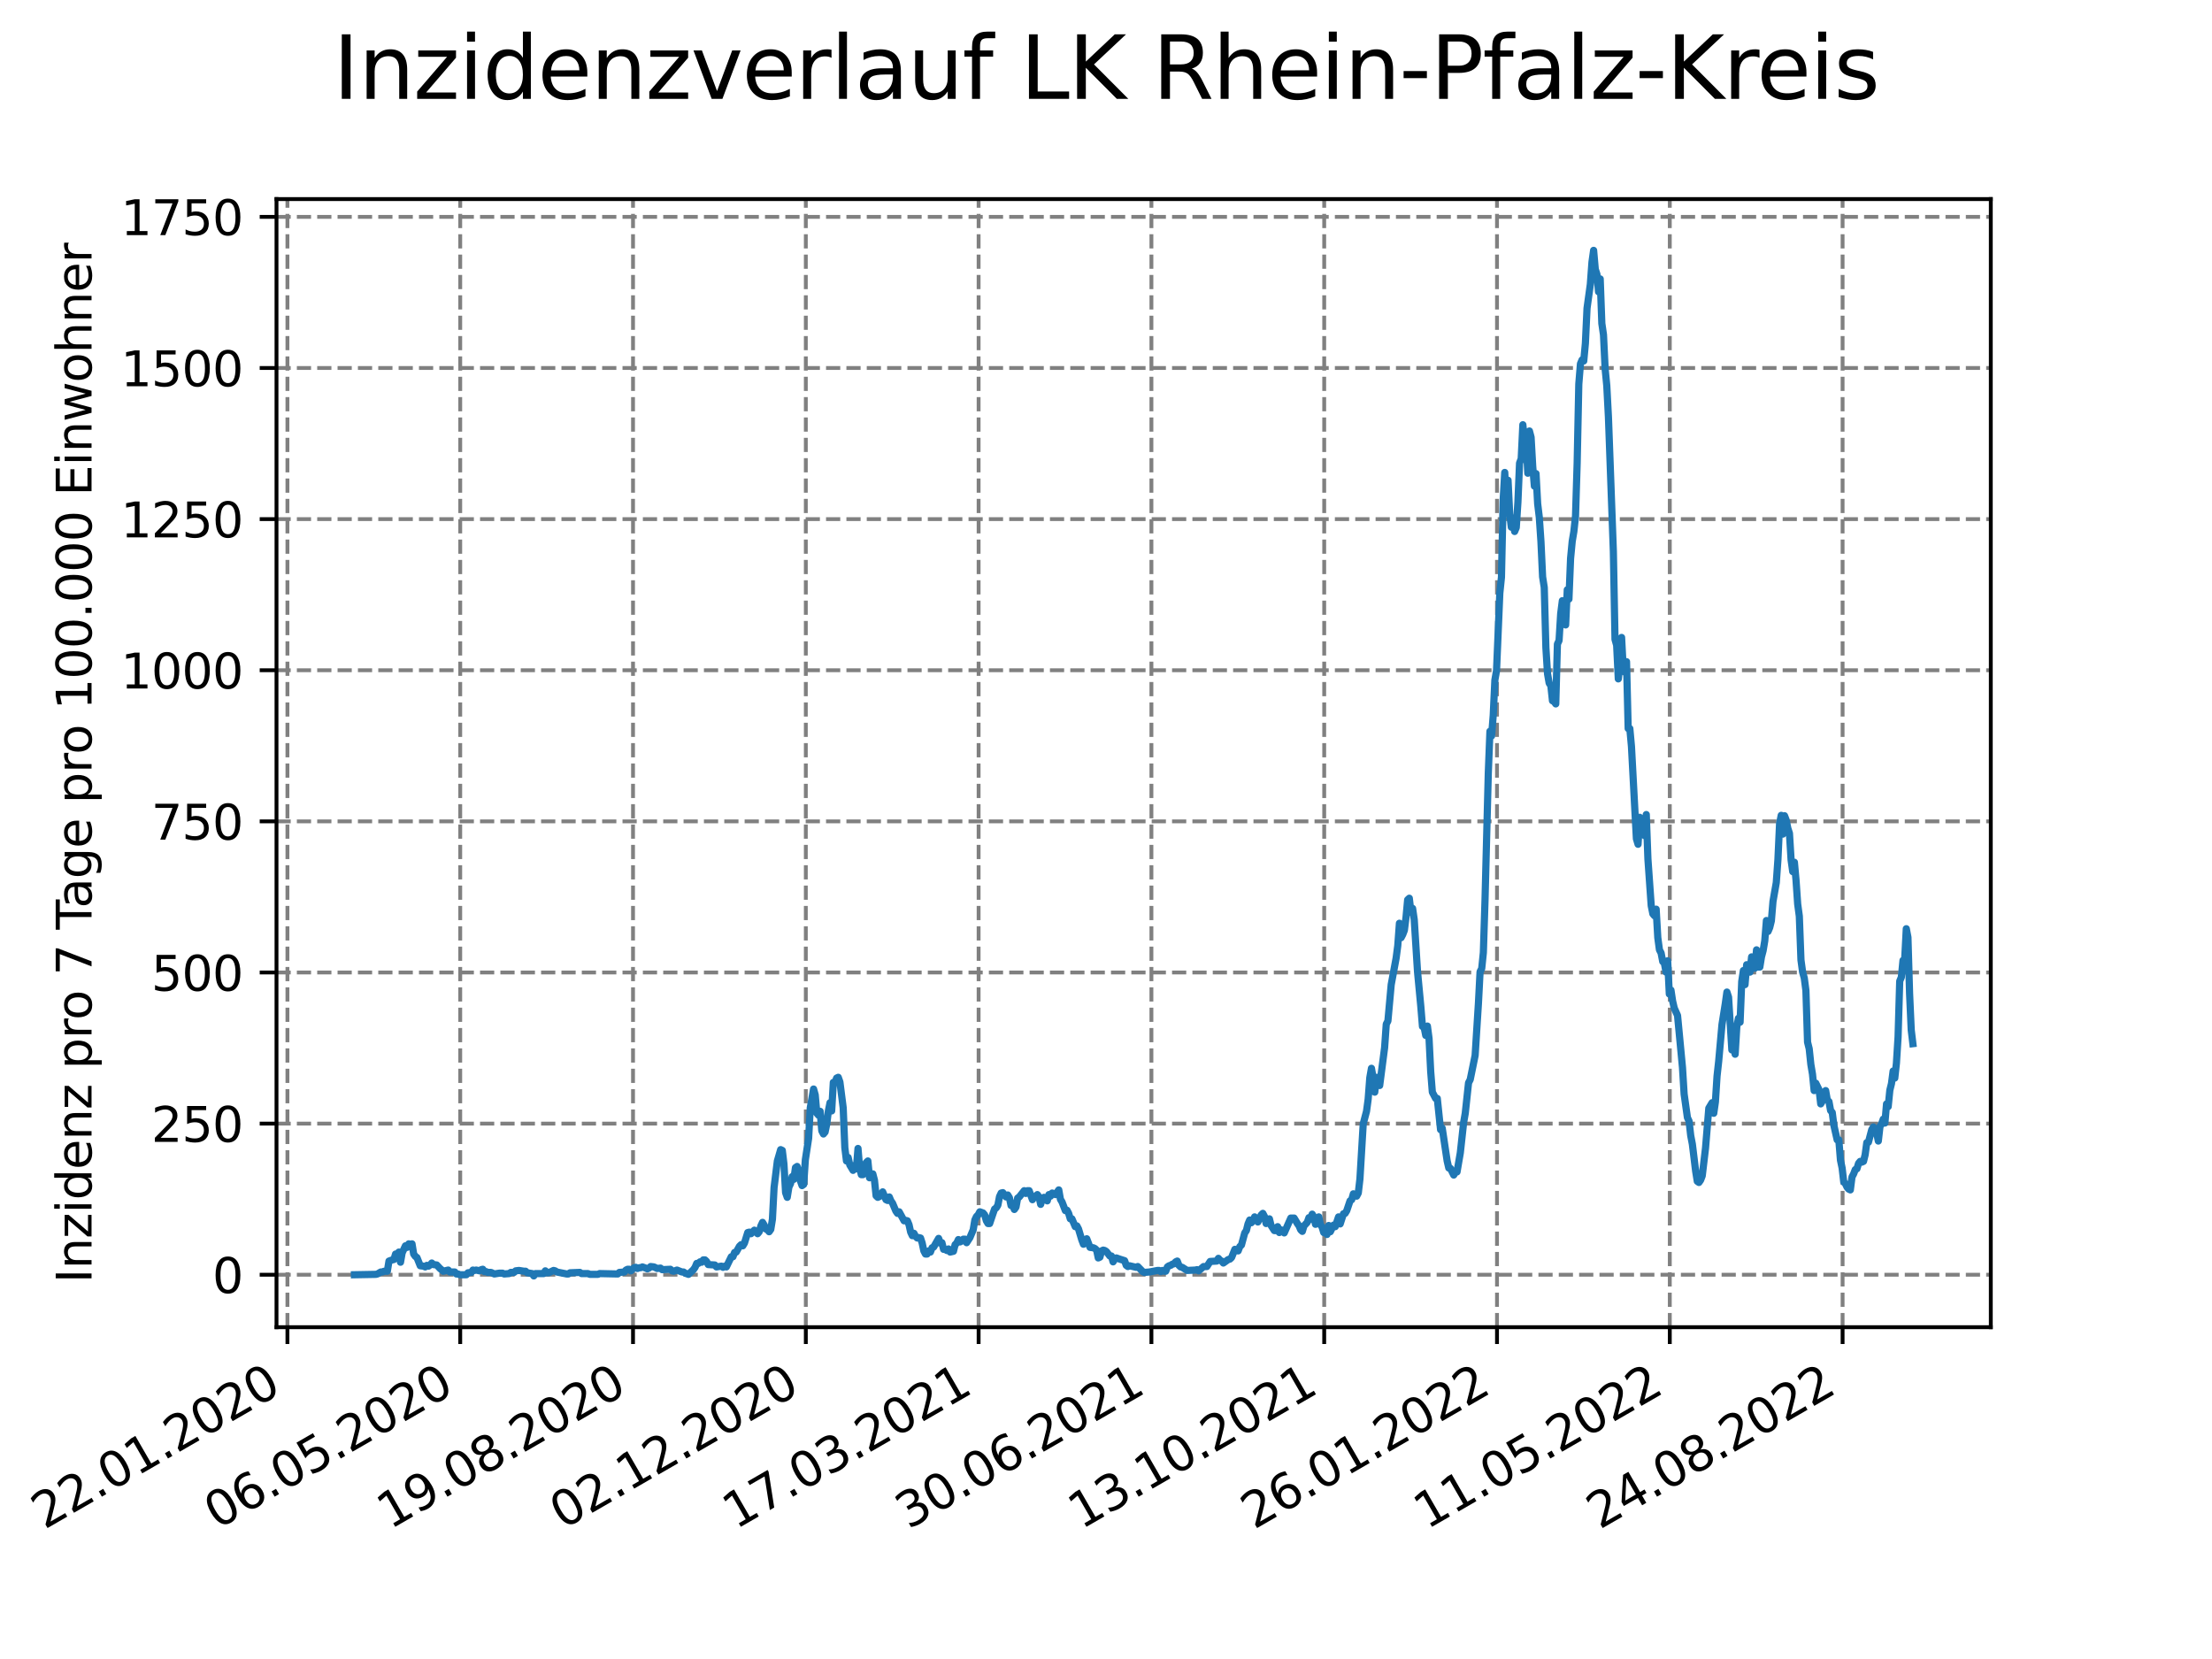 <?xml version="1.0" encoding="utf-8" standalone="no"?>
<!DOCTYPE svg PUBLIC "-//W3C//DTD SVG 1.1//EN"
  "http://www.w3.org/Graphics/SVG/1.1/DTD/svg11.dtd">
<svg xmlns:xlink="http://www.w3.org/1999/xlink" width="460.8pt" height="345.6pt" viewBox="0 0 460.8 345.6" xmlns="http://www.w3.org/2000/svg" version="1.1">
 <defs>
  <style type="text/css">*{stroke-linejoin: round; stroke-linecap: butt}</style>
 </defs>
 <g id="figure_1">
  <g id="patch_1">
   <path d="M 0 345.6 
L 460.8 345.6 
L 460.8 0 
L 0 0 
z
" style="fill: #ffffff"/>
  </g>
  <g id="axes_1">
   <g id="patch_2">
    <path d="M 57.6 276.48 
L 414.72 276.48 
L 414.72 41.472 
L 57.6 41.472 
z
" style="fill: #ffffff"/>
   </g>
   <g id="matplotlib.axis_1">
    <g id="xtick_1">
     <g id="line2d_1">
      <path d="M 59.877 276.48 
L 59.877 41.472 
" clip-path="url(#p2d2388a758)" style="fill: none; stroke-dasharray: 2.96,1.28; stroke-dashoffset: 0; stroke: #808080; stroke-width: 0.8"/>
     </g>
     <g id="line2d_2">
      <defs>
       <path id="m44d3a6375c" d="M 0 0 
L 0 3.5 
" style="stroke: #000000; stroke-width: 0.8"/>
      </defs>
      <g>
       <use xlink:href="#m44d3a6375c" x="59.877" y="276.48" style="stroke: #000000; stroke-width: 0.8"/>
      </g>
     </g>
     <g id="text_1">
      <!-- 22.01.2020 -->
      <g transform="translate(9.252 318.689) rotate(-30) scale(0.1 -0.1)">
       <defs>
        <path id="DejaVuSans-32" d="M 1228 531 
L 3431 531 
L 3431 0 
L 469 0 
L 469 531 
Q 828 903 1448 1529 
Q 2069 2156 2228 2338 
Q 2531 2678 2651 2914 
Q 2772 3150 2772 3378 
Q 2772 3750 2511 3984 
Q 2250 4219 1831 4219 
Q 1534 4219 1204 4116 
Q 875 4013 500 3803 
L 500 4441 
Q 881 4594 1212 4672 
Q 1544 4750 1819 4750 
Q 2544 4750 2975 4387 
Q 3406 4025 3406 3419 
Q 3406 3131 3298 2873 
Q 3191 2616 2906 2266 
Q 2828 2175 2409 1742 
Q 1991 1309 1228 531 
z
" transform="scale(0.016)"/>
        <path id="DejaVuSans-2e" d="M 684 794 
L 1344 794 
L 1344 0 
L 684 0 
L 684 794 
z
" transform="scale(0.016)"/>
        <path id="DejaVuSans-30" d="M 2034 4250 
Q 1547 4250 1301 3770 
Q 1056 3291 1056 2328 
Q 1056 1369 1301 889 
Q 1547 409 2034 409 
Q 2525 409 2770 889 
Q 3016 1369 3016 2328 
Q 3016 3291 2770 3770 
Q 2525 4250 2034 4250 
z
M 2034 4750 
Q 2819 4750 3233 4129 
Q 3647 3509 3647 2328 
Q 3647 1150 3233 529 
Q 2819 -91 2034 -91 
Q 1250 -91 836 529 
Q 422 1150 422 2328 
Q 422 3509 836 4129 
Q 1250 4750 2034 4750 
z
" transform="scale(0.016)"/>
        <path id="DejaVuSans-31" d="M 794 531 
L 1825 531 
L 1825 4091 
L 703 3866 
L 703 4441 
L 1819 4666 
L 2450 4666 
L 2450 531 
L 3481 531 
L 3481 0 
L 794 0 
L 794 531 
z
" transform="scale(0.016)"/>
       </defs>
       <use xlink:href="#DejaVuSans-32"/>
       <use xlink:href="#DejaVuSans-32" x="63.623"/>
       <use xlink:href="#DejaVuSans-2e" x="127.246"/>
       <use xlink:href="#DejaVuSans-30" x="159.033"/>
       <use xlink:href="#DejaVuSans-31" x="222.656"/>
       <use xlink:href="#DejaVuSans-2e" x="286.279"/>
       <use xlink:href="#DejaVuSans-32" x="318.066"/>
       <use xlink:href="#DejaVuSans-30" x="381.689"/>
       <use xlink:href="#DejaVuSans-32" x="445.312"/>
       <use xlink:href="#DejaVuSans-30" x="508.936"/>
      </g>
     </g>
    </g>
    <g id="xtick_2">
     <g id="line2d_3">
      <path d="M 95.873 276.48 
L 95.873 41.472 
" clip-path="url(#p2d2388a758)" style="fill: none; stroke-dasharray: 2.96,1.28; stroke-dashoffset: 0; stroke: #808080; stroke-width: 0.8"/>
     </g>
     <g id="line2d_4">
      <g>
       <use xlink:href="#m44d3a6375c" x="95.873" y="276.48" style="stroke: #000000; stroke-width: 0.8"/>
      </g>
     </g>
     <g id="text_2">
      <!-- 06.05.2020 -->
      <g transform="translate(45.248 318.689) rotate(-30) scale(0.1 -0.1)">
       <defs>
        <path id="DejaVuSans-36" d="M 2113 2584 
Q 1688 2584 1439 2293 
Q 1191 2003 1191 1497 
Q 1191 994 1439 701 
Q 1688 409 2113 409 
Q 2538 409 2786 701 
Q 3034 994 3034 1497 
Q 3034 2003 2786 2293 
Q 2538 2584 2113 2584 
z
M 3366 4563 
L 3366 3988 
Q 3128 4100 2886 4159 
Q 2644 4219 2406 4219 
Q 1781 4219 1451 3797 
Q 1122 3375 1075 2522 
Q 1259 2794 1537 2939 
Q 1816 3084 2150 3084 
Q 2853 3084 3261 2657 
Q 3669 2231 3669 1497 
Q 3669 778 3244 343 
Q 2819 -91 2113 -91 
Q 1303 -91 875 529 
Q 447 1150 447 2328 
Q 447 3434 972 4092 
Q 1497 4750 2381 4750 
Q 2619 4750 2861 4703 
Q 3103 4656 3366 4563 
z
" transform="scale(0.016)"/>
        <path id="DejaVuSans-35" d="M 691 4666 
L 3169 4666 
L 3169 4134 
L 1269 4134 
L 1269 2991 
Q 1406 3038 1543 3061 
Q 1681 3084 1819 3084 
Q 2600 3084 3056 2656 
Q 3513 2228 3513 1497 
Q 3513 744 3044 326 
Q 2575 -91 1722 -91 
Q 1428 -91 1123 -41 
Q 819 9 494 109 
L 494 744 
Q 775 591 1075 516 
Q 1375 441 1709 441 
Q 2250 441 2565 725 
Q 2881 1009 2881 1497 
Q 2881 1984 2565 2268 
Q 2250 2553 1709 2553 
Q 1456 2553 1204 2497 
Q 953 2441 691 2322 
L 691 4666 
z
" transform="scale(0.016)"/>
       </defs>
       <use xlink:href="#DejaVuSans-30"/>
       <use xlink:href="#DejaVuSans-36" x="63.623"/>
       <use xlink:href="#DejaVuSans-2e" x="127.246"/>
       <use xlink:href="#DejaVuSans-30" x="159.033"/>
       <use xlink:href="#DejaVuSans-35" x="222.656"/>
       <use xlink:href="#DejaVuSans-2e" x="286.279"/>
       <use xlink:href="#DejaVuSans-32" x="318.066"/>
       <use xlink:href="#DejaVuSans-30" x="381.689"/>
       <use xlink:href="#DejaVuSans-32" x="445.312"/>
       <use xlink:href="#DejaVuSans-30" x="508.936"/>
      </g>
     </g>
    </g>
    <g id="xtick_3">
     <g id="line2d_5">
      <path d="M 131.87 276.48 
L 131.87 41.472 
" clip-path="url(#p2d2388a758)" style="fill: none; stroke-dasharray: 2.96,1.28; stroke-dashoffset: 0; stroke: #808080; stroke-width: 0.8"/>
     </g>
     <g id="line2d_6">
      <g>
       <use xlink:href="#m44d3a6375c" x="131.87" y="276.48" style="stroke: #000000; stroke-width: 0.8"/>
      </g>
     </g>
     <g id="text_3">
      <!-- 19.08.2020 -->
      <g transform="translate(81.245 318.689) rotate(-30) scale(0.1 -0.1)">
       <defs>
        <path id="DejaVuSans-39" d="M 703 97 
L 703 672 
Q 941 559 1184 500 
Q 1428 441 1663 441 
Q 2288 441 2617 861 
Q 2947 1281 2994 2138 
Q 2813 1869 2534 1725 
Q 2256 1581 1919 1581 
Q 1219 1581 811 2004 
Q 403 2428 403 3163 
Q 403 3881 828 4315 
Q 1253 4750 1959 4750 
Q 2769 4750 3195 4129 
Q 3622 3509 3622 2328 
Q 3622 1225 3098 567 
Q 2575 -91 1691 -91 
Q 1453 -91 1209 -44 
Q 966 3 703 97 
z
M 1959 2075 
Q 2384 2075 2632 2365 
Q 2881 2656 2881 3163 
Q 2881 3666 2632 3958 
Q 2384 4250 1959 4250 
Q 1534 4250 1286 3958 
Q 1038 3666 1038 3163 
Q 1038 2656 1286 2365 
Q 1534 2075 1959 2075 
z
" transform="scale(0.016)"/>
        <path id="DejaVuSans-38" d="M 2034 2216 
Q 1584 2216 1326 1975 
Q 1069 1734 1069 1313 
Q 1069 891 1326 650 
Q 1584 409 2034 409 
Q 2484 409 2743 651 
Q 3003 894 3003 1313 
Q 3003 1734 2745 1975 
Q 2488 2216 2034 2216 
z
M 1403 2484 
Q 997 2584 770 2862 
Q 544 3141 544 3541 
Q 544 4100 942 4425 
Q 1341 4750 2034 4750 
Q 2731 4750 3128 4425 
Q 3525 4100 3525 3541 
Q 3525 3141 3298 2862 
Q 3072 2584 2669 2484 
Q 3125 2378 3379 2068 
Q 3634 1759 3634 1313 
Q 3634 634 3220 271 
Q 2806 -91 2034 -91 
Q 1263 -91 848 271 
Q 434 634 434 1313 
Q 434 1759 690 2068 
Q 947 2378 1403 2484 
z
M 1172 3481 
Q 1172 3119 1398 2916 
Q 1625 2713 2034 2713 
Q 2441 2713 2670 2916 
Q 2900 3119 2900 3481 
Q 2900 3844 2670 4047 
Q 2441 4250 2034 4250 
Q 1625 4250 1398 4047 
Q 1172 3844 1172 3481 
z
" transform="scale(0.016)"/>
       </defs>
       <use xlink:href="#DejaVuSans-31"/>
       <use xlink:href="#DejaVuSans-39" x="63.623"/>
       <use xlink:href="#DejaVuSans-2e" x="127.246"/>
       <use xlink:href="#DejaVuSans-30" x="159.033"/>
       <use xlink:href="#DejaVuSans-38" x="222.656"/>
       <use xlink:href="#DejaVuSans-2e" x="286.279"/>
       <use xlink:href="#DejaVuSans-32" x="318.066"/>
       <use xlink:href="#DejaVuSans-30" x="381.689"/>
       <use xlink:href="#DejaVuSans-32" x="445.312"/>
       <use xlink:href="#DejaVuSans-30" x="508.936"/>
      </g>
     </g>
    </g>
    <g id="xtick_4">
     <g id="line2d_7">
      <path d="M 167.867 276.48 
L 167.867 41.472 
" clip-path="url(#p2d2388a758)" style="fill: none; stroke-dasharray: 2.96,1.28; stroke-dashoffset: 0; stroke: #808080; stroke-width: 0.8"/>
     </g>
     <g id="line2d_8">
      <g>
       <use xlink:href="#m44d3a6375c" x="167.867" y="276.48" style="stroke: #000000; stroke-width: 0.8"/>
      </g>
     </g>
     <g id="text_4">
      <!-- 02.12.2020 -->
      <g transform="translate(117.241 318.689) rotate(-30) scale(0.1 -0.1)">
       <use xlink:href="#DejaVuSans-30"/>
       <use xlink:href="#DejaVuSans-32" x="63.623"/>
       <use xlink:href="#DejaVuSans-2e" x="127.246"/>
       <use xlink:href="#DejaVuSans-31" x="159.033"/>
       <use xlink:href="#DejaVuSans-32" x="222.656"/>
       <use xlink:href="#DejaVuSans-2e" x="286.279"/>
       <use xlink:href="#DejaVuSans-32" x="318.066"/>
       <use xlink:href="#DejaVuSans-30" x="381.689"/>
       <use xlink:href="#DejaVuSans-32" x="445.312"/>
       <use xlink:href="#DejaVuSans-30" x="508.936"/>
      </g>
     </g>
    </g>
    <g id="xtick_5">
     <g id="line2d_9">
      <path d="M 203.863 276.48 
L 203.863 41.472 
" clip-path="url(#p2d2388a758)" style="fill: none; stroke-dasharray: 2.96,1.28; stroke-dashoffset: 0; stroke: #808080; stroke-width: 0.8"/>
     </g>
     <g id="line2d_10">
      <g>
       <use xlink:href="#m44d3a6375c" x="203.863" y="276.48" style="stroke: #000000; stroke-width: 0.8"/>
      </g>
     </g>
     <g id="text_5">
      <!-- 17.03.2021 -->
      <g transform="translate(153.238 318.689) rotate(-30) scale(0.1 -0.1)">
       <defs>
        <path id="DejaVuSans-37" d="M 525 4666 
L 3525 4666 
L 3525 4397 
L 1831 0 
L 1172 0 
L 2766 4134 
L 525 4134 
L 525 4666 
z
" transform="scale(0.016)"/>
        <path id="DejaVuSans-33" d="M 2597 2516 
Q 3050 2419 3304 2112 
Q 3559 1806 3559 1356 
Q 3559 666 3084 287 
Q 2609 -91 1734 -91 
Q 1441 -91 1130 -33 
Q 819 25 488 141 
L 488 750 
Q 750 597 1062 519 
Q 1375 441 1716 441 
Q 2309 441 2620 675 
Q 2931 909 2931 1356 
Q 2931 1769 2642 2001 
Q 2353 2234 1838 2234 
L 1294 2234 
L 1294 2753 
L 1863 2753 
Q 2328 2753 2575 2939 
Q 2822 3125 2822 3475 
Q 2822 3834 2567 4026 
Q 2313 4219 1838 4219 
Q 1578 4219 1281 4162 
Q 984 4106 628 3988 
L 628 4550 
Q 988 4650 1302 4700 
Q 1616 4750 1894 4750 
Q 2613 4750 3031 4423 
Q 3450 4097 3450 3541 
Q 3450 3153 3228 2886 
Q 3006 2619 2597 2516 
z
" transform="scale(0.016)"/>
       </defs>
       <use xlink:href="#DejaVuSans-31"/>
       <use xlink:href="#DejaVuSans-37" x="63.623"/>
       <use xlink:href="#DejaVuSans-2e" x="127.246"/>
       <use xlink:href="#DejaVuSans-30" x="159.033"/>
       <use xlink:href="#DejaVuSans-33" x="222.656"/>
       <use xlink:href="#DejaVuSans-2e" x="286.279"/>
       <use xlink:href="#DejaVuSans-32" x="318.066"/>
       <use xlink:href="#DejaVuSans-30" x="381.689"/>
       <use xlink:href="#DejaVuSans-32" x="445.312"/>
       <use xlink:href="#DejaVuSans-31" x="508.936"/>
      </g>
     </g>
    </g>
    <g id="xtick_6">
     <g id="line2d_11">
      <path d="M 239.86 276.48 
L 239.86 41.472 
" clip-path="url(#p2d2388a758)" style="fill: none; stroke-dasharray: 2.96,1.28; stroke-dashoffset: 0; stroke: #808080; stroke-width: 0.8"/>
     </g>
     <g id="line2d_12">
      <g>
       <use xlink:href="#m44d3a6375c" x="239.86" y="276.48" style="stroke: #000000; stroke-width: 0.8"/>
      </g>
     </g>
     <g id="text_6">
      <!-- 30.06.2021 -->
      <g transform="translate(189.234 318.689) rotate(-30) scale(0.1 -0.1)">
       <use xlink:href="#DejaVuSans-33"/>
       <use xlink:href="#DejaVuSans-30" x="63.623"/>
       <use xlink:href="#DejaVuSans-2e" x="127.246"/>
       <use xlink:href="#DejaVuSans-30" x="159.033"/>
       <use xlink:href="#DejaVuSans-36" x="222.656"/>
       <use xlink:href="#DejaVuSans-2e" x="286.279"/>
       <use xlink:href="#DejaVuSans-32" x="318.066"/>
       <use xlink:href="#DejaVuSans-30" x="381.689"/>
       <use xlink:href="#DejaVuSans-32" x="445.312"/>
       <use xlink:href="#DejaVuSans-31" x="508.936"/>
      </g>
     </g>
    </g>
    <g id="xtick_7">
     <g id="line2d_13">
      <path d="M 275.856 276.48 
L 275.856 41.472 
" clip-path="url(#p2d2388a758)" style="fill: none; stroke-dasharray: 2.96,1.28; stroke-dashoffset: 0; stroke: #808080; stroke-width: 0.8"/>
     </g>
     <g id="line2d_14">
      <g>
       <use xlink:href="#m44d3a6375c" x="275.856" y="276.48" style="stroke: #000000; stroke-width: 0.8"/>
      </g>
     </g>
     <g id="text_7">
      <!-- 13.10.2021 -->
      <g transform="translate(225.231 318.689) rotate(-30) scale(0.1 -0.1)">
       <use xlink:href="#DejaVuSans-31"/>
       <use xlink:href="#DejaVuSans-33" x="63.623"/>
       <use xlink:href="#DejaVuSans-2e" x="127.246"/>
       <use xlink:href="#DejaVuSans-31" x="159.033"/>
       <use xlink:href="#DejaVuSans-30" x="222.656"/>
       <use xlink:href="#DejaVuSans-2e" x="286.279"/>
       <use xlink:href="#DejaVuSans-32" x="318.066"/>
       <use xlink:href="#DejaVuSans-30" x="381.689"/>
       <use xlink:href="#DejaVuSans-32" x="445.312"/>
       <use xlink:href="#DejaVuSans-31" x="508.936"/>
      </g>
     </g>
    </g>
    <g id="xtick_8">
     <g id="line2d_15">
      <path d="M 311.853 276.48 
L 311.853 41.472 
" clip-path="url(#p2d2388a758)" style="fill: none; stroke-dasharray: 2.96,1.28; stroke-dashoffset: 0; stroke: #808080; stroke-width: 0.8"/>
     </g>
     <g id="line2d_16">
      <g>
       <use xlink:href="#m44d3a6375c" x="311.853" y="276.48" style="stroke: #000000; stroke-width: 0.8"/>
      </g>
     </g>
     <g id="text_8">
      <!-- 26.01.2022 -->
      <g transform="translate(261.228 318.689) rotate(-30) scale(0.1 -0.1)">
       <use xlink:href="#DejaVuSans-32"/>
       <use xlink:href="#DejaVuSans-36" x="63.623"/>
       <use xlink:href="#DejaVuSans-2e" x="127.246"/>
       <use xlink:href="#DejaVuSans-30" x="159.033"/>
       <use xlink:href="#DejaVuSans-31" x="222.656"/>
       <use xlink:href="#DejaVuSans-2e" x="286.279"/>
       <use xlink:href="#DejaVuSans-32" x="318.066"/>
       <use xlink:href="#DejaVuSans-30" x="381.689"/>
       <use xlink:href="#DejaVuSans-32" x="445.312"/>
       <use xlink:href="#DejaVuSans-32" x="508.936"/>
      </g>
     </g>
    </g>
    <g id="xtick_9">
     <g id="line2d_17">
      <path d="M 347.849 276.48 
L 347.849 41.472 
" clip-path="url(#p2d2388a758)" style="fill: none; stroke-dasharray: 2.96,1.28; stroke-dashoffset: 0; stroke: #808080; stroke-width: 0.8"/>
     </g>
     <g id="line2d_18">
      <g>
       <use xlink:href="#m44d3a6375c" x="347.849" y="276.48" style="stroke: #000000; stroke-width: 0.8"/>
      </g>
     </g>
     <g id="text_9">
      <!-- 11.05.2022 -->
      <g transform="translate(297.224 318.689) rotate(-30) scale(0.1 -0.1)">
       <use xlink:href="#DejaVuSans-31"/>
       <use xlink:href="#DejaVuSans-31" x="63.623"/>
       <use xlink:href="#DejaVuSans-2e" x="127.246"/>
       <use xlink:href="#DejaVuSans-30" x="159.033"/>
       <use xlink:href="#DejaVuSans-35" x="222.656"/>
       <use xlink:href="#DejaVuSans-2e" x="286.279"/>
       <use xlink:href="#DejaVuSans-32" x="318.066"/>
       <use xlink:href="#DejaVuSans-30" x="381.689"/>
       <use xlink:href="#DejaVuSans-32" x="445.312"/>
       <use xlink:href="#DejaVuSans-32" x="508.936"/>
      </g>
     </g>
    </g>
    <g id="xtick_10">
     <g id="line2d_19">
      <path d="M 383.846 276.48 
L 383.846 41.472 
" clip-path="url(#p2d2388a758)" style="fill: none; stroke-dasharray: 2.96,1.28; stroke-dashoffset: 0; stroke: #808080; stroke-width: 0.8"/>
     </g>
     <g id="line2d_20">
      <g>
       <use xlink:href="#m44d3a6375c" x="383.846" y="276.48" style="stroke: #000000; stroke-width: 0.8"/>
      </g>
     </g>
     <g id="text_10">
      <!-- 24.08.2022 -->
      <g transform="translate(333.221 318.689) rotate(-30) scale(0.1 -0.1)">
       <defs>
        <path id="DejaVuSans-34" d="M 2419 4116 
L 825 1625 
L 2419 1625 
L 2419 4116 
z
M 2253 4666 
L 3047 4666 
L 3047 1625 
L 3713 1625 
L 3713 1100 
L 3047 1100 
L 3047 0 
L 2419 0 
L 2419 1100 
L 313 1100 
L 313 1709 
L 2253 4666 
z
" transform="scale(0.016)"/>
       </defs>
       <use xlink:href="#DejaVuSans-32"/>
       <use xlink:href="#DejaVuSans-34" x="63.623"/>
       <use xlink:href="#DejaVuSans-2e" x="127.246"/>
       <use xlink:href="#DejaVuSans-30" x="159.033"/>
       <use xlink:href="#DejaVuSans-38" x="222.656"/>
       <use xlink:href="#DejaVuSans-2e" x="286.279"/>
       <use xlink:href="#DejaVuSans-32" x="318.066"/>
       <use xlink:href="#DejaVuSans-30" x="381.689"/>
       <use xlink:href="#DejaVuSans-32" x="445.312"/>
       <use xlink:href="#DejaVuSans-32" x="508.936"/>
      </g>
     </g>
    </g>
   </g>
   <g id="matplotlib.axis_2">
    <g id="ytick_1">
     <g id="line2d_21">
      <path d="M 57.6 265.553 
L 414.72 265.553 
" clip-path="url(#p2d2388a758)" style="fill: none; stroke-dasharray: 2.96,1.28; stroke-dashoffset: 0; stroke: #808080; stroke-width: 0.8"/>
     </g>
     <g id="line2d_22">
      <defs>
       <path id="me6f4dba052" d="M 0 0 
L -3.5 0 
" style="stroke: #000000; stroke-width: 0.8"/>
      </defs>
      <g>
       <use xlink:href="#me6f4dba052" x="57.6" y="265.553" style="stroke: #000000; stroke-width: 0.8"/>
      </g>
     </g>
     <g id="text_11">
      <!-- 0 -->
      <g transform="translate(44.237 269.353) scale(0.1 -0.1)">
       <use xlink:href="#DejaVuSans-30"/>
      </g>
     </g>
    </g>
    <g id="ytick_2">
     <g id="line2d_23">
      <path d="M 57.6 234.071 
L 414.72 234.071 
" clip-path="url(#p2d2388a758)" style="fill: none; stroke-dasharray: 2.96,1.28; stroke-dashoffset: 0; stroke: #808080; stroke-width: 0.8"/>
     </g>
     <g id="line2d_24">
      <g>
       <use xlink:href="#me6f4dba052" x="57.6" y="234.071" style="stroke: #000000; stroke-width: 0.8"/>
      </g>
     </g>
     <g id="text_12">
      <!-- 250 -->
      <g transform="translate(31.512 237.87) scale(0.1 -0.1)">
       <use xlink:href="#DejaVuSans-32"/>
       <use xlink:href="#DejaVuSans-35" x="63.623"/>
       <use xlink:href="#DejaVuSans-30" x="127.246"/>
      </g>
     </g>
    </g>
    <g id="ytick_3">
     <g id="line2d_25">
      <path d="M 57.6 202.589 
L 414.72 202.589 
" clip-path="url(#p2d2388a758)" style="fill: none; stroke-dasharray: 2.96,1.28; stroke-dashoffset: 0; stroke: #808080; stroke-width: 0.8"/>
     </g>
     <g id="line2d_26">
      <g>
       <use xlink:href="#me6f4dba052" x="57.6" y="202.589" style="stroke: #000000; stroke-width: 0.8"/>
      </g>
     </g>
     <g id="text_13">
      <!-- 500 -->
      <g transform="translate(31.512 206.388) scale(0.1 -0.1)">
       <use xlink:href="#DejaVuSans-35"/>
       <use xlink:href="#DejaVuSans-30" x="63.623"/>
       <use xlink:href="#DejaVuSans-30" x="127.246"/>
      </g>
     </g>
    </g>
    <g id="ytick_4">
     <g id="line2d_27">
      <path d="M 57.6 171.107 
L 414.72 171.107 
" clip-path="url(#p2d2388a758)" style="fill: none; stroke-dasharray: 2.96,1.28; stroke-dashoffset: 0; stroke: #808080; stroke-width: 0.8"/>
     </g>
     <g id="line2d_28">
      <g>
       <use xlink:href="#me6f4dba052" x="57.6" y="171.107" style="stroke: #000000; stroke-width: 0.8"/>
      </g>
     </g>
     <g id="text_14">
      <!-- 750 -->
      <g transform="translate(31.512 174.906) scale(0.1 -0.1)">
       <use xlink:href="#DejaVuSans-37"/>
       <use xlink:href="#DejaVuSans-35" x="63.623"/>
       <use xlink:href="#DejaVuSans-30" x="127.246"/>
      </g>
     </g>
    </g>
    <g id="ytick_5">
     <g id="line2d_29">
      <path d="M 57.6 139.624 
L 414.72 139.624 
" clip-path="url(#p2d2388a758)" style="fill: none; stroke-dasharray: 2.96,1.28; stroke-dashoffset: 0; stroke: #808080; stroke-width: 0.8"/>
     </g>
     <g id="line2d_30">
      <g>
       <use xlink:href="#me6f4dba052" x="57.6" y="139.624" style="stroke: #000000; stroke-width: 0.8"/>
      </g>
     </g>
     <g id="text_15">
      <!-- 1000 -->
      <g transform="translate(25.15 143.423) scale(0.1 -0.1)">
       <use xlink:href="#DejaVuSans-31"/>
       <use xlink:href="#DejaVuSans-30" x="63.623"/>
       <use xlink:href="#DejaVuSans-30" x="127.246"/>
       <use xlink:href="#DejaVuSans-30" x="190.869"/>
      </g>
     </g>
    </g>
    <g id="ytick_6">
     <g id="line2d_31">
      <path d="M 57.6 108.142 
L 414.72 108.142 
" clip-path="url(#p2d2388a758)" style="fill: none; stroke-dasharray: 2.96,1.28; stroke-dashoffset: 0; stroke: #808080; stroke-width: 0.8"/>
     </g>
     <g id="line2d_32">
      <g>
       <use xlink:href="#me6f4dba052" x="57.6" y="108.142" style="stroke: #000000; stroke-width: 0.8"/>
      </g>
     </g>
     <g id="text_16">
      <!-- 1250 -->
      <g transform="translate(25.15 111.941) scale(0.1 -0.1)">
       <use xlink:href="#DejaVuSans-31"/>
       <use xlink:href="#DejaVuSans-32" x="63.623"/>
       <use xlink:href="#DejaVuSans-35" x="127.246"/>
       <use xlink:href="#DejaVuSans-30" x="190.869"/>
      </g>
     </g>
    </g>
    <g id="ytick_7">
     <g id="line2d_33">
      <path d="M 57.6 76.66 
L 414.72 76.66 
" clip-path="url(#p2d2388a758)" style="fill: none; stroke-dasharray: 2.96,1.28; stroke-dashoffset: 0; stroke: #808080; stroke-width: 0.8"/>
     </g>
     <g id="line2d_34">
      <g>
       <use xlink:href="#me6f4dba052" x="57.6" y="76.66" style="stroke: #000000; stroke-width: 0.8"/>
      </g>
     </g>
     <g id="text_17">
      <!-- 1500 -->
      <g transform="translate(25.15 80.459) scale(0.1 -0.1)">
       <use xlink:href="#DejaVuSans-31"/>
       <use xlink:href="#DejaVuSans-35" x="63.623"/>
       <use xlink:href="#DejaVuSans-30" x="127.246"/>
       <use xlink:href="#DejaVuSans-30" x="190.869"/>
      </g>
     </g>
    </g>
    <g id="ytick_8">
     <g id="line2d_35">
      <path d="M 57.6 45.177 
L 414.72 45.177 
" clip-path="url(#p2d2388a758)" style="fill: none; stroke-dasharray: 2.96,1.28; stroke-dashoffset: 0; stroke: #808080; stroke-width: 0.8"/>
     </g>
     <g id="line2d_36">
      <g>
       <use xlink:href="#me6f4dba052" x="57.6" y="45.177" style="stroke: #000000; stroke-width: 0.8"/>
      </g>
     </g>
     <g id="text_18">
      <!-- 1750 -->
      <g transform="translate(25.15 48.977) scale(0.1 -0.1)">
       <use xlink:href="#DejaVuSans-31"/>
       <use xlink:href="#DejaVuSans-37" x="63.623"/>
       <use xlink:href="#DejaVuSans-35" x="127.246"/>
       <use xlink:href="#DejaVuSans-30" x="190.869"/>
      </g>
     </g>
    </g>
    <g id="text_19">
     <!-- Inzidenz pro 7 Tage pro 100.000 Einwohner -->
     <g transform="translate(19.07 267.301) rotate(-90) scale(0.1 -0.1)">
      <defs>
       <path id="DejaVuSans-49" d="M 628 4666 
L 1259 4666 
L 1259 0 
L 628 0 
L 628 4666 
z
" transform="scale(0.016)"/>
       <path id="DejaVuSans-6e" d="M 3513 2113 
L 3513 0 
L 2938 0 
L 2938 2094 
Q 2938 2591 2744 2837 
Q 2550 3084 2163 3084 
Q 1697 3084 1428 2787 
Q 1159 2491 1159 1978 
L 1159 0 
L 581 0 
L 581 3500 
L 1159 3500 
L 1159 2956 
Q 1366 3272 1645 3428 
Q 1925 3584 2291 3584 
Q 2894 3584 3203 3211 
Q 3513 2838 3513 2113 
z
" transform="scale(0.016)"/>
       <path id="DejaVuSans-7a" d="M 353 3500 
L 3084 3500 
L 3084 2975 
L 922 459 
L 3084 459 
L 3084 0 
L 275 0 
L 275 525 
L 2438 3041 
L 353 3041 
L 353 3500 
z
" transform="scale(0.016)"/>
       <path id="DejaVuSans-69" d="M 603 3500 
L 1178 3500 
L 1178 0 
L 603 0 
L 603 3500 
z
M 603 4863 
L 1178 4863 
L 1178 4134 
L 603 4134 
L 603 4863 
z
" transform="scale(0.016)"/>
       <path id="DejaVuSans-64" d="M 2906 2969 
L 2906 4863 
L 3481 4863 
L 3481 0 
L 2906 0 
L 2906 525 
Q 2725 213 2448 61 
Q 2172 -91 1784 -91 
Q 1150 -91 751 415 
Q 353 922 353 1747 
Q 353 2572 751 3078 
Q 1150 3584 1784 3584 
Q 2172 3584 2448 3432 
Q 2725 3281 2906 2969 
z
M 947 1747 
Q 947 1113 1208 752 
Q 1469 391 1925 391 
Q 2381 391 2643 752 
Q 2906 1113 2906 1747 
Q 2906 2381 2643 2742 
Q 2381 3103 1925 3103 
Q 1469 3103 1208 2742 
Q 947 2381 947 1747 
z
" transform="scale(0.016)"/>
       <path id="DejaVuSans-65" d="M 3597 1894 
L 3597 1613 
L 953 1613 
Q 991 1019 1311 708 
Q 1631 397 2203 397 
Q 2534 397 2845 478 
Q 3156 559 3463 722 
L 3463 178 
Q 3153 47 2828 -22 
Q 2503 -91 2169 -91 
Q 1331 -91 842 396 
Q 353 884 353 1716 
Q 353 2575 817 3079 
Q 1281 3584 2069 3584 
Q 2775 3584 3186 3129 
Q 3597 2675 3597 1894 
z
M 3022 2063 
Q 3016 2534 2758 2815 
Q 2500 3097 2075 3097 
Q 1594 3097 1305 2825 
Q 1016 2553 972 2059 
L 3022 2063 
z
" transform="scale(0.016)"/>
       <path id="DejaVuSans-20" transform="scale(0.016)"/>
       <path id="DejaVuSans-70" d="M 1159 525 
L 1159 -1331 
L 581 -1331 
L 581 3500 
L 1159 3500 
L 1159 2969 
Q 1341 3281 1617 3432 
Q 1894 3584 2278 3584 
Q 2916 3584 3314 3078 
Q 3713 2572 3713 1747 
Q 3713 922 3314 415 
Q 2916 -91 2278 -91 
Q 1894 -91 1617 61 
Q 1341 213 1159 525 
z
M 3116 1747 
Q 3116 2381 2855 2742 
Q 2594 3103 2138 3103 
Q 1681 3103 1420 2742 
Q 1159 2381 1159 1747 
Q 1159 1113 1420 752 
Q 1681 391 2138 391 
Q 2594 391 2855 752 
Q 3116 1113 3116 1747 
z
" transform="scale(0.016)"/>
       <path id="DejaVuSans-72" d="M 2631 2963 
Q 2534 3019 2420 3045 
Q 2306 3072 2169 3072 
Q 1681 3072 1420 2755 
Q 1159 2438 1159 1844 
L 1159 0 
L 581 0 
L 581 3500 
L 1159 3500 
L 1159 2956 
Q 1341 3275 1631 3429 
Q 1922 3584 2338 3584 
Q 2397 3584 2469 3576 
Q 2541 3569 2628 3553 
L 2631 2963 
z
" transform="scale(0.016)"/>
       <path id="DejaVuSans-6f" d="M 1959 3097 
Q 1497 3097 1228 2736 
Q 959 2375 959 1747 
Q 959 1119 1226 758 
Q 1494 397 1959 397 
Q 2419 397 2687 759 
Q 2956 1122 2956 1747 
Q 2956 2369 2687 2733 
Q 2419 3097 1959 3097 
z
M 1959 3584 
Q 2709 3584 3137 3096 
Q 3566 2609 3566 1747 
Q 3566 888 3137 398 
Q 2709 -91 1959 -91 
Q 1206 -91 779 398 
Q 353 888 353 1747 
Q 353 2609 779 3096 
Q 1206 3584 1959 3584 
z
" transform="scale(0.016)"/>
       <path id="DejaVuSans-54" d="M -19 4666 
L 3928 4666 
L 3928 4134 
L 2272 4134 
L 2272 0 
L 1638 0 
L 1638 4134 
L -19 4134 
L -19 4666 
z
" transform="scale(0.016)"/>
       <path id="DejaVuSans-61" d="M 2194 1759 
Q 1497 1759 1228 1600 
Q 959 1441 959 1056 
Q 959 750 1161 570 
Q 1363 391 1709 391 
Q 2188 391 2477 730 
Q 2766 1069 2766 1631 
L 2766 1759 
L 2194 1759 
z
M 3341 1997 
L 3341 0 
L 2766 0 
L 2766 531 
Q 2569 213 2275 61 
Q 1981 -91 1556 -91 
Q 1019 -91 701 211 
Q 384 513 384 1019 
Q 384 1609 779 1909 
Q 1175 2209 1959 2209 
L 2766 2209 
L 2766 2266 
Q 2766 2663 2505 2880 
Q 2244 3097 1772 3097 
Q 1472 3097 1187 3025 
Q 903 2953 641 2809 
L 641 3341 
Q 956 3463 1253 3523 
Q 1550 3584 1831 3584 
Q 2591 3584 2966 3190 
Q 3341 2797 3341 1997 
z
" transform="scale(0.016)"/>
       <path id="DejaVuSans-67" d="M 2906 1791 
Q 2906 2416 2648 2759 
Q 2391 3103 1925 3103 
Q 1463 3103 1205 2759 
Q 947 2416 947 1791 
Q 947 1169 1205 825 
Q 1463 481 1925 481 
Q 2391 481 2648 825 
Q 2906 1169 2906 1791 
z
M 3481 434 
Q 3481 -459 3084 -895 
Q 2688 -1331 1869 -1331 
Q 1566 -1331 1297 -1286 
Q 1028 -1241 775 -1147 
L 775 -588 
Q 1028 -725 1275 -790 
Q 1522 -856 1778 -856 
Q 2344 -856 2625 -561 
Q 2906 -266 2906 331 
L 2906 616 
Q 2728 306 2450 153 
Q 2172 0 1784 0 
Q 1141 0 747 490 
Q 353 981 353 1791 
Q 353 2603 747 3093 
Q 1141 3584 1784 3584 
Q 2172 3584 2450 3431 
Q 2728 3278 2906 2969 
L 2906 3500 
L 3481 3500 
L 3481 434 
z
" transform="scale(0.016)"/>
       <path id="DejaVuSans-45" d="M 628 4666 
L 3578 4666 
L 3578 4134 
L 1259 4134 
L 1259 2753 
L 3481 2753 
L 3481 2222 
L 1259 2222 
L 1259 531 
L 3634 531 
L 3634 0 
L 628 0 
L 628 4666 
z
" transform="scale(0.016)"/>
       <path id="DejaVuSans-77" d="M 269 3500 
L 844 3500 
L 1563 769 
L 2278 3500 
L 2956 3500 
L 3675 769 
L 4391 3500 
L 4966 3500 
L 4050 0 
L 3372 0 
L 2619 2869 
L 1863 0 
L 1184 0 
L 269 3500 
z
" transform="scale(0.016)"/>
       <path id="DejaVuSans-68" d="M 3513 2113 
L 3513 0 
L 2938 0 
L 2938 2094 
Q 2938 2591 2744 2837 
Q 2550 3084 2163 3084 
Q 1697 3084 1428 2787 
Q 1159 2491 1159 1978 
L 1159 0 
L 581 0 
L 581 4863 
L 1159 4863 
L 1159 2956 
Q 1366 3272 1645 3428 
Q 1925 3584 2291 3584 
Q 2894 3584 3203 3211 
Q 3513 2838 3513 2113 
z
" transform="scale(0.016)"/>
      </defs>
      <use xlink:href="#DejaVuSans-49"/>
      <use xlink:href="#DejaVuSans-6e" x="29.492"/>
      <use xlink:href="#DejaVuSans-7a" x="92.871"/>
      <use xlink:href="#DejaVuSans-69" x="145.361"/>
      <use xlink:href="#DejaVuSans-64" x="173.145"/>
      <use xlink:href="#DejaVuSans-65" x="236.621"/>
      <use xlink:href="#DejaVuSans-6e" x="298.145"/>
      <use xlink:href="#DejaVuSans-7a" x="361.523"/>
      <use xlink:href="#DejaVuSans-20" x="414.014"/>
      <use xlink:href="#DejaVuSans-70" x="445.801"/>
      <use xlink:href="#DejaVuSans-72" x="509.277"/>
      <use xlink:href="#DejaVuSans-6f" x="548.141"/>
      <use xlink:href="#DejaVuSans-20" x="609.322"/>
      <use xlink:href="#DejaVuSans-37" x="641.109"/>
      <use xlink:href="#DejaVuSans-20" x="704.732"/>
      <use xlink:href="#DejaVuSans-54" x="736.52"/>
      <use xlink:href="#DejaVuSans-61" x="781.104"/>
      <use xlink:href="#DejaVuSans-67" x="842.383"/>
      <use xlink:href="#DejaVuSans-65" x="905.859"/>
      <use xlink:href="#DejaVuSans-20" x="967.383"/>
      <use xlink:href="#DejaVuSans-70" x="999.17"/>
      <use xlink:href="#DejaVuSans-72" x="1062.646"/>
      <use xlink:href="#DejaVuSans-6f" x="1101.51"/>
      <use xlink:href="#DejaVuSans-20" x="1162.691"/>
      <use xlink:href="#DejaVuSans-31" x="1194.479"/>
      <use xlink:href="#DejaVuSans-30" x="1258.102"/>
      <use xlink:href="#DejaVuSans-30" x="1321.725"/>
      <use xlink:href="#DejaVuSans-2e" x="1385.348"/>
      <use xlink:href="#DejaVuSans-30" x="1417.135"/>
      <use xlink:href="#DejaVuSans-30" x="1480.758"/>
      <use xlink:href="#DejaVuSans-30" x="1544.381"/>
      <use xlink:href="#DejaVuSans-20" x="1608.004"/>
      <use xlink:href="#DejaVuSans-45" x="1639.791"/>
      <use xlink:href="#DejaVuSans-69" x="1702.975"/>
      <use xlink:href="#DejaVuSans-6e" x="1730.758"/>
      <use xlink:href="#DejaVuSans-77" x="1794.137"/>
      <use xlink:href="#DejaVuSans-6f" x="1875.924"/>
      <use xlink:href="#DejaVuSans-68" x="1937.105"/>
      <use xlink:href="#DejaVuSans-6e" x="2000.484"/>
      <use xlink:href="#DejaVuSans-65" x="2063.863"/>
      <use xlink:href="#DejaVuSans-72" x="2125.387"/>
     </g>
    </g>
   </g>
   <g id="line2d_37">
    <path d="M 73.833 265.553 
L 78.289 265.472 
L 78.632 265.391 
L 79.318 264.983 
L 79.661 264.983 
L 80.004 264.82 
L 80.689 264.82 
L 81.032 262.703 
L 81.718 262.458 
L 82.061 262.377 
L 82.403 261.237 
L 82.746 261.237 
L 83.089 260.829 
L 83.432 262.947 
L 83.775 260.992 
L 84.46 259.526 
L 84.803 259.852 
L 85.146 259.119 
L 85.489 259.2 
L 85.832 259.119 
L 86.174 261.237 
L 86.517 261.725 
L 86.86 261.97 
L 87.546 263.68 
L 88.231 263.762 
L 88.574 263.924 
L 88.917 263.599 
L 89.26 263.762 
L 89.603 263.517 
L 89.945 263.11 
L 90.288 263.436 
L 90.974 263.517 
L 91.66 264.25 
L 92.345 264.82 
L 93.374 264.576 
L 93.717 264.983 
L 94.745 264.983 
L 95.088 265.391 
L 95.431 265.391 
L 95.773 265.553 
L 97.145 265.553 
L 97.488 265.146 
L 98.173 265.065 
L 98.516 264.576 
L 98.859 264.658 
L 99.202 264.576 
L 99.887 264.739 
L 100.23 264.495 
L 100.573 264.413 
L 100.916 264.902 
L 101.259 264.902 
L 101.601 265.065 
L 102.287 265.065 
L 102.973 265.391 
L 104.001 265.228 
L 104.687 265.228 
L 105.03 265.391 
L 106.058 265.309 
L 106.401 265.065 
L 107.087 265.065 
L 107.43 264.739 
L 108.115 264.658 
L 109.144 264.82 
L 109.486 264.82 
L 109.829 265.146 
L 110.858 265.309 
L 111.201 265.798 
L 111.543 265.309 
L 113.258 265.309 
L 113.6 264.739 
L 113.943 265.146 
L 114.286 265.146 
L 115.314 264.658 
L 115.657 264.739 
L 116 264.983 
L 118.057 265.391 
L 118.4 265.391 
L 118.743 265.146 
L 120.8 265.065 
L 121.142 265.309 
L 122.514 265.309 
L 122.857 265.472 
L 124.571 265.472 
L 124.914 265.309 
L 128.685 265.391 
L 129.027 265.065 
L 130.056 264.983 
L 130.399 264.576 
L 130.742 264.413 
L 131.084 264.413 
L 131.427 264.739 
L 132.113 264.087 
L 132.456 264.006 
L 132.798 264.25 
L 133.141 264.087 
L 133.484 264.087 
L 133.827 263.924 
L 134.513 264.169 
L 134.855 264.332 
L 135.198 264.169 
L 135.541 263.843 
L 136.227 263.924 
L 136.912 264.25 
L 137.598 264.169 
L 137.941 264.495 
L 139.655 264.413 
L 139.998 264.739 
L 140.341 264.82 
L 141.026 264.576 
L 142.055 264.983 
L 142.398 264.983 
L 142.74 265.228 
L 143.426 265.472 
L 144.455 264.495 
L 144.797 264.006 
L 145.14 263.191 
L 145.483 263.191 
L 145.826 262.866 
L 146.169 262.947 
L 146.511 262.458 
L 146.854 262.458 
L 147.197 262.784 
L 147.54 263.436 
L 148.911 263.517 
L 149.254 263.924 
L 150.283 263.762 
L 150.625 264.006 
L 150.968 263.762 
L 151.311 263.924 
L 152.339 261.807 
L 152.682 261.807 
L 153.025 260.911 
L 153.368 260.829 
L 154.054 259.608 
L 154.396 259.282 
L 154.739 259.526 
L 155.082 258.956 
L 155.768 256.757 
L 156.111 256.675 
L 156.453 257.001 
L 157.139 256.268 
L 157.825 257.001 
L 158.167 256.594 
L 158.51 255.372 
L 158.853 254.639 
L 159.196 255.209 
L 159.539 256.024 
L 159.882 256.187 
L 160.224 256.594 
L 160.567 256.105 
L 160.91 253.988 
L 161.253 247.39 
L 161.939 241.851 
L 162.624 239.489 
L 162.967 239.652 
L 163.31 242.503 
L 163.653 248.449 
L 163.995 249.426 
L 164.338 247.309 
L 164.681 246.576 
L 165.024 245.109 
L 165.367 245.68 
L 165.71 243.236 
L 166.052 242.992 
L 166.395 243.969 
L 166.738 246.005 
L 167.081 246.983 
L 167.424 246.738 
L 167.767 241.607 
L 168.452 237.127 
L 168.795 230.774 
L 169.481 226.865 
L 169.824 228.086 
L 170.166 231.915 
L 170.509 232.322 
L 170.852 231.507 
L 171.195 235.58 
L 171.538 236.231 
L 171.88 235.824 
L 172.223 234.195 
L 172.566 231.426 
L 172.909 229.715 
L 173.252 231.426 
L 173.595 225.48 
L 173.937 225.561 
L 174.28 224.584 
L 174.623 224.421 
L 174.966 225.399 
L 175.652 230.774 
L 175.994 239.082 
L 176.337 241.851 
L 176.68 241.118 
L 177.023 242.666 
L 177.708 243.806 
L 178.051 242.747 
L 178.394 243.48 
L 178.737 239.245 
L 179.08 243.318 
L 179.423 244.702 
L 179.765 244.702 
L 180.108 242.829 
L 180.451 242.177 
L 180.794 241.851 
L 181.137 245.354 
L 181.48 244.784 
L 181.822 244.539 
L 182.165 245.843 
L 182.508 249.101 
L 182.851 249.426 
L 183.194 249.263 
L 183.879 248.286 
L 184.565 249.915 
L 184.908 250.078 
L 185.251 249.345 
L 185.593 250.159 
L 185.936 250.648 
L 186.622 252.277 
L 186.965 252.766 
L 187.308 252.44 
L 188.336 254.313 
L 188.679 254.232 
L 189.022 254.313 
L 189.364 255.128 
L 189.707 256.675 
L 190.05 257.408 
L 190.393 256.92 
L 190.736 257.571 
L 191.079 257.897 
L 191.421 257.816 
L 191.764 257.897 
L 192.107 258.956 
L 192.45 260.585 
L 192.793 261.237 
L 193.136 261.237 
L 193.478 260.585 
L 193.821 260.829 
L 194.164 259.933 
L 194.507 259.771 
L 195.535 257.979 
L 195.878 258.956 
L 196.221 258.875 
L 196.564 260.259 
L 196.907 260.259 
L 197.249 260.504 
L 197.592 260.178 
L 197.935 260.829 
L 198.621 260.666 
L 198.964 259.282 
L 199.306 258.956 
L 199.649 258.223 
L 199.992 258.712 
L 200.335 258.549 
L 200.678 258.142 
L 201.021 258.142 
L 201.363 258.875 
L 202.049 257.816 
L 202.735 256.187 
L 203.077 254.15 
L 203.42 253.417 
L 203.763 253.092 
L 204.106 252.44 
L 204.792 252.684 
L 205.134 253.092 
L 205.477 254.313 
L 205.82 254.884 
L 206.163 254.884 
L 206.849 252.847 
L 207.191 251.87 
L 207.534 251.625 
L 207.877 251.055 
L 208.22 249.263 
L 208.563 248.53 
L 208.905 248.449 
L 209.591 249.345 
L 209.934 248.938 
L 210.277 249.508 
L 210.62 251.137 
L 210.962 251.055 
L 211.305 251.951 
L 211.648 251.463 
L 211.991 249.589 
L 212.334 249.345 
L 213.362 248.042 
L 213.705 248.612 
L 214.048 248.042 
L 214.391 248.042 
L 215.076 249.915 
L 215.419 249.345 
L 215.762 249.182 
L 216.105 248.856 
L 216.448 249.345 
L 216.79 250.892 
L 217.133 249.671 
L 217.476 249.426 
L 217.819 249.671 
L 218.162 250.159 
L 218.505 248.856 
L 218.847 249.182 
L 219.19 248.53 
L 219.876 248.856 
L 220.561 247.879 
L 220.904 249.834 
L 221.247 250.404 
L 221.933 252.196 
L 222.276 252.114 
L 222.618 252.766 
L 222.961 253.906 
L 223.304 253.906 
L 223.99 255.535 
L 224.333 255.372 
L 224.675 256.024 
L 225.361 258.304 
L 225.704 259.2 
L 226.047 258.956 
L 226.39 258.06 
L 227.075 259.852 
L 227.761 259.933 
L 228.104 260.096 
L 228.446 260.422 
L 228.789 262.051 
L 229.132 261.888 
L 229.475 260.585 
L 229.818 260.422 
L 230.161 260.504 
L 230.503 260.748 
L 231.189 261.644 
L 231.532 261.644 
L 231.875 262.866 
L 232.218 262.295 
L 232.56 262.051 
L 233.246 262.295 
L 234.274 262.621 
L 234.617 263.599 
L 234.96 263.843 
L 235.303 263.68 
L 236.674 264.006 
L 237.017 263.843 
L 238.046 264.902 
L 238.388 265.065 
L 239.417 264.983 
L 241.131 264.658 
L 241.474 264.658 
L 241.817 264.902 
L 242.159 264.658 
L 242.502 264.82 
L 242.845 264.82 
L 243.188 263.924 
L 243.531 263.68 
L 243.874 263.599 
L 244.216 263.354 
L 244.559 263.273 
L 244.902 262.866 
L 245.245 262.703 
L 245.588 263.599 
L 245.93 263.924 
L 246.273 264.006 
L 247.302 264.658 
L 249.016 264.576 
L 249.359 264.495 
L 249.702 264.739 
L 250.73 263.843 
L 251.416 263.843 
L 252.101 262.784 
L 253.473 262.703 
L 253.815 262.133 
L 254.158 262.54 
L 254.501 262.703 
L 254.844 263.11 
L 255.872 262.377 
L 256.215 262.295 
L 256.558 261.97 
L 257.244 260.259 
L 257.587 260.504 
L 257.929 260.585 
L 258.272 259.689 
L 258.615 259.363 
L 259.301 256.838 
L 259.643 256.35 
L 259.986 254.965 
L 260.329 254.15 
L 260.672 254.721 
L 261.015 254.313 
L 261.358 253.499 
L 262.043 254.558 
L 262.729 253.092 
L 263.072 252.766 
L 263.415 253.417 
L 263.757 254.884 
L 264.443 253.906 
L 264.786 255.291 
L 265.471 256.35 
L 265.814 256.35 
L 266.157 255.535 
L 266.5 256.757 
L 266.843 256.187 
L 267.528 256.838 
L 268.9 253.743 
L 269.585 253.743 
L 270.271 254.884 
L 270.614 255.372 
L 270.957 256.187 
L 271.299 256.513 
L 271.642 255.372 
L 272.328 254.639 
L 272.671 253.662 
L 273.014 253.988 
L 273.356 252.929 
L 273.699 253.499 
L 274.042 255.046 
L 274.385 254.395 
L 274.728 253.499 
L 275.071 255.128 
L 275.413 255.617 
L 275.756 256.757 
L 276.099 256.675 
L 276.442 257.164 
L 276.785 255.291 
L 277.127 256.594 
L 277.813 255.209 
L 278.156 255.535 
L 278.842 253.499 
L 279.184 254.965 
L 279.87 252.847 
L 280.213 252.766 
L 280.556 252.196 
L 281.241 250.159 
L 281.584 249.915 
L 281.927 248.693 
L 282.27 248.856 
L 282.613 249.182 
L 282.956 248.53 
L 283.298 245.598 
L 283.984 234.114 
L 284.67 231.507 
L 285.012 228.982 
L 285.355 224.503 
L 285.698 222.548 
L 286.041 224.503 
L 286.384 227.516 
L 286.727 224.421 
L 287.069 226.05 
L 287.412 226.132 
L 288.441 218.231 
L 288.784 213.344 
L 289.126 212.692 
L 289.812 205.117 
L 290.84 199.579 
L 291.183 196.972 
L 291.526 192.33 
L 291.869 195.343 
L 292.212 194.692 
L 292.555 193.796 
L 292.897 191.108 
L 293.24 187.443 
L 293.583 187.117 
L 293.926 190.049 
L 294.269 189.235 
L 294.612 191.597 
L 295.297 202.43 
L 295.983 209.679 
L 296.326 213.833 
L 296.668 213.996 
L 297.011 215.706 
L 297.354 213.751 
L 297.697 216.358 
L 298.04 223.199 
L 298.383 227.516 
L 299.068 228.819 
L 299.411 228.819 
L 300.097 235.335 
L 300.44 235.01 
L 301.468 241.851 
L 301.811 243.318 
L 302.154 243.399 
L 302.839 244.784 
L 303.182 244.214 
L 303.525 244.132 
L 304.211 240.141 
L 304.896 233.869 
L 305.239 231.915 
L 305.925 225.561 
L 306.268 224.91 
L 307.296 219.86 
L 307.982 209.027 
L 308.325 202.43 
L 308.667 201.778 
L 309.01 198.439 
L 309.353 187.606 
L 310.039 161.053 
L 310.381 152.338 
L 310.724 153.315 
L 311.067 148.998 
L 311.41 141.668 
L 311.753 139.713 
L 312.438 123.586 
L 312.781 120.246 
L 313.124 104.364 
L 313.467 98.418 
L 313.81 105.015 
L 314.153 100.047 
L 314.495 107.052 
L 314.838 109.821 
L 315.181 107.948 
L 315.524 110.717 
L 315.867 109.902 
L 316.209 104.608 
L 316.552 96.463 
L 316.895 95.567 
L 317.238 88.481 
L 317.581 91.902 
L 317.924 91.82 
L 318.266 98.581 
L 318.609 89.784 
L 318.952 91.087 
L 319.295 97.196 
L 319.638 101.269 
L 319.981 98.662 
L 320.323 104.934 
L 320.666 107.785 
L 321.009 112.835 
L 321.352 120.165 
L 321.695 122.364 
L 322.037 134.907 
L 322.38 140.365 
L 322.723 142.319 
L 323.066 142.808 
L 323.409 145.985 
L 323.752 146.148 
L 324.094 146.636 
L 324.437 134.174 
L 324.78 133.441 
L 325.123 127.821 
L 325.466 125.133 
L 325.809 130.02 
L 326.151 130.183 
L 326.494 122.853 
L 326.837 124.808 
L 327.18 116.337 
L 327.523 112.753 
L 327.865 110.717 
L 328.208 107.54 
L 328.551 96.463 
L 328.894 80.01 
L 329.237 75.775 
L 329.58 74.96 
L 329.922 75.205 
L 330.265 71.539 
L 330.608 64.209 
L 331.294 59.24 
L 331.637 54.598 
L 331.979 52.154 
L 332.322 56.064 
L 332.665 57.123 
L 333.008 60.788 
L 333.351 58.1 
L 333.693 67.385 
L 334.036 69.747 
L 334.379 76.834 
L 334.722 80.336 
L 335.065 86.852 
L 336.093 114.871 
L 336.436 133.197 
L 336.779 134.419 
L 337.122 141.424 
L 337.465 138.491 
L 337.807 132.79 
L 338.15 139.387 
L 338.493 140.039 
L 338.836 137.84 
L 339.179 151.768 
L 339.522 151.768 
L 339.864 155.514 
L 340.893 174.737 
L 341.236 175.877 
L 341.578 170.257 
L 341.921 173.189 
L 342.264 173.515 
L 342.607 174.085 
L 342.95 169.687 
L 343.293 178.972 
L 343.978 188.665 
L 344.321 190.375 
L 344.664 190.782 
L 345.007 189.398 
L 345.35 195.343 
L 345.692 197.868 
L 346.035 198.52 
L 346.378 200.312 
L 346.721 200.638 
L 347.064 202.511 
L 347.406 200.149 
L 347.749 207.072 
L 348.092 206.258 
L 348.435 208.538 
L 348.778 210.004 
L 349.463 211.552 
L 350.492 222.385 
L 350.835 227.924 
L 351.52 232.811 
L 351.863 233.544 
L 352.206 236.557 
L 352.549 238.349 
L 353.234 243.969 
L 353.577 246.087 
L 353.92 246.331 
L 354.263 245.843 
L 354.606 244.947 
L 355.291 239.164 
L 355.977 230.856 
L 356.663 229.715 
L 357.006 231.915 
L 357.348 229.553 
L 357.691 224.177 
L 358.034 221.082 
L 358.72 213.425 
L 359.405 209.109 
L 359.748 206.665 
L 360.091 207.724 
L 360.777 218.72 
L 361.119 217.498 
L 361.462 219.616 
L 361.805 213.914 
L 362.148 212.122 
L 362.491 212.937 
L 362.834 204.466 
L 363.176 202.185 
L 363.519 205.117 
L 363.862 200.964 
L 364.205 201.126 
L 364.548 202.511 
L 364.89 199.335 
L 365.233 201.289 
L 365.576 201.697 
L 365.919 197.868 
L 366.262 201.452 
L 366.605 201.452 
L 366.947 199.335 
L 367.29 198.031 
L 367.633 195.995 
L 367.976 191.76 
L 368.319 194.04 
L 368.662 193.226 
L 369.004 191.841 
L 369.347 187.769 
L 370.033 183.859 
L 370.376 179.053 
L 370.719 171.56 
L 371.061 169.85 
L 371.404 173.759 
L 371.747 169.931 
L 372.09 170.827 
L 372.433 172.537 
L 372.775 173.596 
L 373.118 179.135 
L 373.461 181.578 
L 373.804 179.624 
L 374.147 183.37 
L 374.49 188.339 
L 374.832 190.864 
L 375.175 199.986 
L 375.518 202.511 
L 375.861 203.733 
L 376.204 206.339 
L 376.547 217.091 
L 376.889 218.475 
L 377.232 221.733 
L 377.575 223.77 
L 377.918 227.19 
L 378.261 225.643 
L 378.946 227.028 
L 379.289 229.96 
L 379.632 229.39 
L 379.975 228.494 
L 380.318 227.19 
L 380.66 229.145 
L 381.003 229.471 
L 381.346 231.344 
L 381.689 231.752 
L 382.032 234.44 
L 382.717 237.453 
L 383.06 237.453 
L 383.403 241.689 
L 383.746 243.318 
L 384.089 246.25 
L 384.431 246.576 
L 384.774 247.309 
L 385.117 247.716 
L 385.46 247.879 
L 385.803 245.191 
L 386.146 244.539 
L 386.488 243.643 
L 386.831 243.48 
L 387.174 242.34 
L 387.517 241.933 
L 387.86 242.096 
L 388.203 241.933 
L 388.545 240.548 
L 388.888 238.023 
L 389.231 237.942 
L 389.917 235.335 
L 390.259 234.765 
L 390.602 235.906 
L 390.945 235.987 
L 391.288 237.698 
L 391.631 234.684 
L 391.974 234.114 
L 392.316 233.136 
L 392.659 233.951 
L 393.002 229.96 
L 393.345 230.53 
L 393.688 227.109 
L 394.031 225.724 
L 394.373 223.118 
L 394.716 224.584 
L 395.059 221.489 
L 395.402 216.032 
L 395.745 204.384 
L 396.088 203.57 
L 396.43 200.068 
L 396.773 199.986 
L 397.116 193.47 
L 397.459 195.262 
L 397.802 206.991 
L 398.144 214.566 
L 398.487 217.416 
L 398.487 217.416 
" clip-path="url(#p2d2388a758)" style="fill: none; stroke: #1f77b4; stroke-width: 1.5; stroke-linecap: square"/>
   </g>
   <g id="patch_3">
    <path d="M 57.6 276.48 
L 57.6 41.472 
" style="fill: none; stroke: #000000; stroke-width: 0.8; stroke-linejoin: miter; stroke-linecap: square"/>
   </g>
   <g id="patch_4">
    <path d="M 414.72 276.48 
L 414.72 41.472 
" style="fill: none; stroke: #000000; stroke-width: 0.8; stroke-linejoin: miter; stroke-linecap: square"/>
   </g>
   <g id="patch_5">
    <path d="M 57.6 276.48 
L 414.72 276.48 
" style="fill: none; stroke: #000000; stroke-width: 0.8; stroke-linejoin: miter; stroke-linecap: square"/>
   </g>
   <g id="patch_6">
    <path d="M 57.6 41.472 
L 414.72 41.472 
" style="fill: none; stroke: #000000; stroke-width: 0.8; stroke-linejoin: miter; stroke-linecap: square"/>
   </g>
  </g>
  <g id="text_20">
   <!-- Inzidenzverlauf LK Rhein-Pfalz-Kreis -->
   <g transform="translate(69.396 20.589) scale(0.18 -0.18)">
    <defs>
     <path id="DejaVuSans-76" d="M 191 3500 
L 800 3500 
L 1894 563 
L 2988 3500 
L 3597 3500 
L 2284 0 
L 1503 0 
L 191 3500 
z
" transform="scale(0.016)"/>
     <path id="DejaVuSans-6c" d="M 603 4863 
L 1178 4863 
L 1178 0 
L 603 0 
L 603 4863 
z
" transform="scale(0.016)"/>
     <path id="DejaVuSans-75" d="M 544 1381 
L 544 3500 
L 1119 3500 
L 1119 1403 
Q 1119 906 1312 657 
Q 1506 409 1894 409 
Q 2359 409 2629 706 
Q 2900 1003 2900 1516 
L 2900 3500 
L 3475 3500 
L 3475 0 
L 2900 0 
L 2900 538 
Q 2691 219 2414 64 
Q 2138 -91 1772 -91 
Q 1169 -91 856 284 
Q 544 659 544 1381 
z
M 1991 3584 
L 1991 3584 
z
" transform="scale(0.016)"/>
     <path id="DejaVuSans-66" d="M 2375 4863 
L 2375 4384 
L 1825 4384 
Q 1516 4384 1395 4259 
Q 1275 4134 1275 3809 
L 1275 3500 
L 2222 3500 
L 2222 3053 
L 1275 3053 
L 1275 0 
L 697 0 
L 697 3053 
L 147 3053 
L 147 3500 
L 697 3500 
L 697 3744 
Q 697 4328 969 4595 
Q 1241 4863 1831 4863 
L 2375 4863 
z
" transform="scale(0.016)"/>
     <path id="DejaVuSans-4c" d="M 628 4666 
L 1259 4666 
L 1259 531 
L 3531 531 
L 3531 0 
L 628 0 
L 628 4666 
z
" transform="scale(0.016)"/>
     <path id="DejaVuSans-4b" d="M 628 4666 
L 1259 4666 
L 1259 2694 
L 3353 4666 
L 4166 4666 
L 1850 2491 
L 4331 0 
L 3500 0 
L 1259 2247 
L 1259 0 
L 628 0 
L 628 4666 
z
" transform="scale(0.016)"/>
     <path id="DejaVuSans-52" d="M 2841 2188 
Q 3044 2119 3236 1894 
Q 3428 1669 3622 1275 
L 4263 0 
L 3584 0 
L 2988 1197 
Q 2756 1666 2539 1819 
Q 2322 1972 1947 1972 
L 1259 1972 
L 1259 0 
L 628 0 
L 628 4666 
L 2053 4666 
Q 2853 4666 3247 4331 
Q 3641 3997 3641 3322 
Q 3641 2881 3436 2590 
Q 3231 2300 2841 2188 
z
M 1259 4147 
L 1259 2491 
L 2053 2491 
Q 2509 2491 2742 2702 
Q 2975 2913 2975 3322 
Q 2975 3731 2742 3939 
Q 2509 4147 2053 4147 
L 1259 4147 
z
" transform="scale(0.016)"/>
     <path id="DejaVuSans-2d" d="M 313 2009 
L 1997 2009 
L 1997 1497 
L 313 1497 
L 313 2009 
z
" transform="scale(0.016)"/>
     <path id="DejaVuSans-50" d="M 1259 4147 
L 1259 2394 
L 2053 2394 
Q 2494 2394 2734 2622 
Q 2975 2850 2975 3272 
Q 2975 3691 2734 3919 
Q 2494 4147 2053 4147 
L 1259 4147 
z
M 628 4666 
L 2053 4666 
Q 2838 4666 3239 4311 
Q 3641 3956 3641 3272 
Q 3641 2581 3239 2228 
Q 2838 1875 2053 1875 
L 1259 1875 
L 1259 0 
L 628 0 
L 628 4666 
z
" transform="scale(0.016)"/>
     <path id="DejaVuSans-73" d="M 2834 3397 
L 2834 2853 
Q 2591 2978 2328 3040 
Q 2066 3103 1784 3103 
Q 1356 3103 1142 2972 
Q 928 2841 928 2578 
Q 928 2378 1081 2264 
Q 1234 2150 1697 2047 
L 1894 2003 
Q 2506 1872 2764 1633 
Q 3022 1394 3022 966 
Q 3022 478 2636 193 
Q 2250 -91 1575 -91 
Q 1294 -91 989 -36 
Q 684 19 347 128 
L 347 722 
Q 666 556 975 473 
Q 1284 391 1588 391 
Q 1994 391 2212 530 
Q 2431 669 2431 922 
Q 2431 1156 2273 1281 
Q 2116 1406 1581 1522 
L 1381 1569 
Q 847 1681 609 1914 
Q 372 2147 372 2553 
Q 372 3047 722 3315 
Q 1072 3584 1716 3584 
Q 2034 3584 2315 3537 
Q 2597 3491 2834 3397 
z
" transform="scale(0.016)"/>
    </defs>
    <use xlink:href="#DejaVuSans-49"/>
    <use xlink:href="#DejaVuSans-6e" x="29.492"/>
    <use xlink:href="#DejaVuSans-7a" x="92.871"/>
    <use xlink:href="#DejaVuSans-69" x="145.361"/>
    <use xlink:href="#DejaVuSans-64" x="173.145"/>
    <use xlink:href="#DejaVuSans-65" x="236.621"/>
    <use xlink:href="#DejaVuSans-6e" x="298.145"/>
    <use xlink:href="#DejaVuSans-7a" x="361.523"/>
    <use xlink:href="#DejaVuSans-76" x="414.014"/>
    <use xlink:href="#DejaVuSans-65" x="473.193"/>
    <use xlink:href="#DejaVuSans-72" x="534.717"/>
    <use xlink:href="#DejaVuSans-6c" x="575.83"/>
    <use xlink:href="#DejaVuSans-61" x="603.613"/>
    <use xlink:href="#DejaVuSans-75" x="664.893"/>
    <use xlink:href="#DejaVuSans-66" x="728.271"/>
    <use xlink:href="#DejaVuSans-20" x="763.477"/>
    <use xlink:href="#DejaVuSans-4c" x="795.264"/>
    <use xlink:href="#DejaVuSans-4b" x="850.977"/>
    <use xlink:href="#DejaVuSans-20" x="916.553"/>
    <use xlink:href="#DejaVuSans-52" x="948.34"/>
    <use xlink:href="#DejaVuSans-68" x="1017.822"/>
    <use xlink:href="#DejaVuSans-65" x="1081.201"/>
    <use xlink:href="#DejaVuSans-69" x="1142.725"/>
    <use xlink:href="#DejaVuSans-6e" x="1170.508"/>
    <use xlink:href="#DejaVuSans-2d" x="1233.887"/>
    <use xlink:href="#DejaVuSans-50" x="1269.971"/>
    <use xlink:href="#DejaVuSans-66" x="1330.273"/>
    <use xlink:href="#DejaVuSans-61" x="1365.479"/>
    <use xlink:href="#DejaVuSans-6c" x="1426.758"/>
    <use xlink:href="#DejaVuSans-7a" x="1454.541"/>
    <use xlink:href="#DejaVuSans-2d" x="1507.031"/>
    <use xlink:href="#DejaVuSans-4b" x="1543.115"/>
    <use xlink:href="#DejaVuSans-72" x="1608.691"/>
    <use xlink:href="#DejaVuSans-65" x="1647.555"/>
    <use xlink:href="#DejaVuSans-69" x="1709.078"/>
    <use xlink:href="#DejaVuSans-73" x="1736.861"/>
   </g>
  </g>
 </g>
 <defs>
  <clipPath id="p2d2388a758">
   <rect x="57.6" y="41.472" width="357.12" height="235.008"/>
  </clipPath>
 </defs>
</svg>
